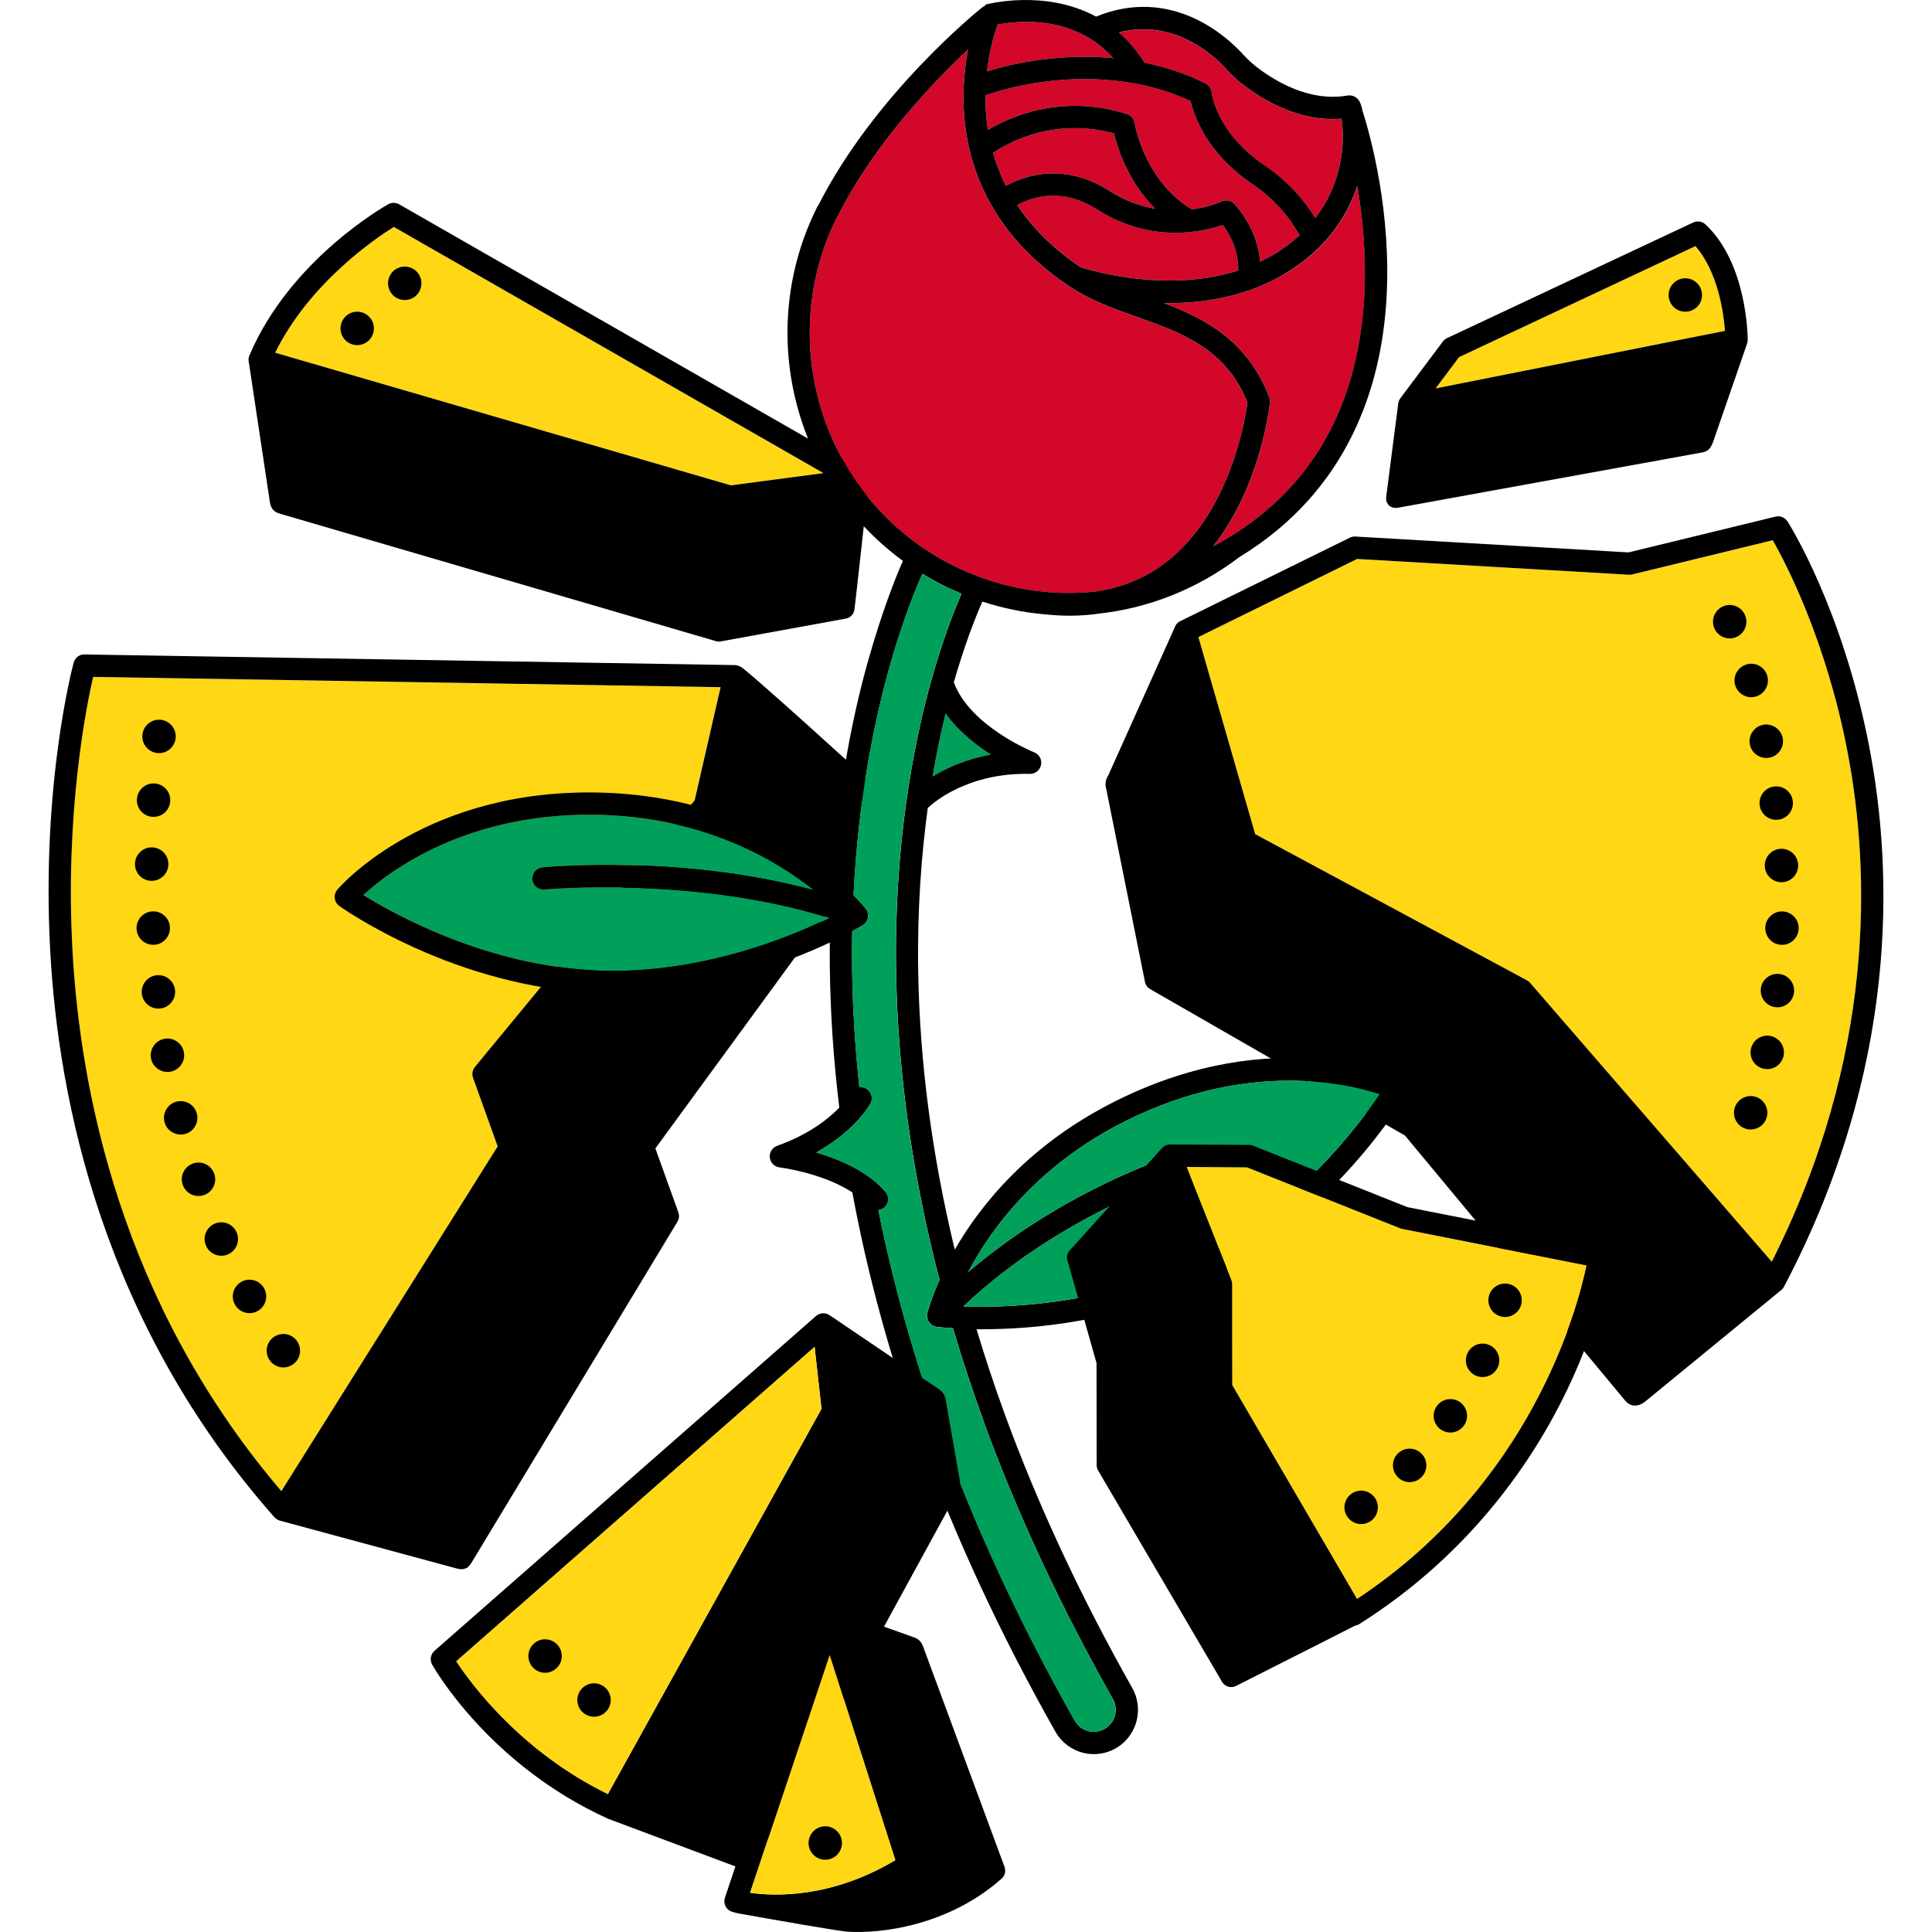 <?xml version="1.0" encoding="utf-8"?>
<svg version="1.1" id="Ebene_1" xmlns="http://www.w3.org/2000/svg" xmlns:xlink="http://www.w3.org/1999/xlink" x="0px" y="0px"
	 viewBox="0 0 517 517" style="enable-background:new 0 0 517 517;" xml:space="preserve">
<style type="text/css">
	.tmm-ic-y{fill:#FFD714;}
	.tmm-ic-g{fill:#00A05B;}
	.tmm-ic-r{fill:#D20729;}
</style>
<g id="coin1">
	<path class="tmm-ic-y" d="M73.636,94.387l121.956,35.495l24.772-3.272L105.382,60.722
		C100.296,63.905,82.745,75.849,73.636,94.387z"/>
	<path d="M93.413,91.791c-2.155-1.203-2.93-3.928-1.728-6.086
		c1.202-2.158,3.923-2.934,6.079-1.73c2.165,1.203,2.93,3.928,1.728,6.086
		c-0.814,1.472-2.334,2.297-3.904,2.297C94.853,92.358,94.108,92.179,93.413,91.791z
		 M104.438,78.047c-1.232-2.138-0.507-4.873,1.629-6.106
		c2.136-1.243,4.867-0.507,6.109,1.631c1.231,2.138,0.506,4.873-1.629,6.116
		c-0.705,0.408-1.48,0.597-2.235,0.597
		C106.762,80.285,105.262,79.489,104.438,78.047z"/>
	<path d="M230.983,125.824L106.822,54.676c-0.904-0.517-2.017-0.527-2.93-0.02
		c-1.073,0.597-26.362,14.948-37.149,40.467c-0.169,0.388-0.248,0.815-0.238,1.233
		v0.04c0.01,0.219,0.05,0.438,0.099,0.646l5.493,36.5
		c0.209,1.66,0.447,3.232,2.801,3.918l116.701,34.112
		c0.258,0.07,0.516,0.11,0.775,0.11c0.119,0,0.238,0,0.367-0.02l33.494-6.107
		c1.182-0.159,2.135-1.054,2.374-2.227c0.228-1.174,3.854-34.54,3.854-34.54
		h-0.02c0.149-1.184-0.417-2.357-1.47-2.954L230.983,125.824z M105.382,60.722
		l114.982,65.887l-24.772,3.272L73.636,94.387
		C82.735,75.839,100.286,63.905,105.382,60.722z"/>
</g>
<g id="coin2">
	<path class="tmm-ic-y" d="M24.916,181.139c-1.828,7.967-7.529,36.32-5.543,72.949
		c2.106,38.945,13.578,95.365,55.892,144.962l57.889-92.262l-6.596-18.359
		c-0.357-0.995-0.158-2.099,0.507-2.904l58.793-71.328l6.943-30.303l-167.895-2.745
		L24.916,181.139z"/>
	<path d="M42.556,201.537c-0.298,0-0.586-0.03-0.874-0.089
		c-0.288-0.05-0.566-0.14-0.834-0.249c-0.278-0.109-0.536-0.249-0.775-0.418
		c-0.248-0.159-0.477-0.348-0.675-0.557c-0.834-0.825-1.311-1.979-1.311-3.162
		c0-1.184,0.477-2.327,1.311-3.163c0.199-0.209,0.427-0.388,0.675-0.557
		c0.238-0.159,0.497-0.298,0.775-0.407c0.268-0.12,0.546-0.199,0.834-0.259
		c0.576-0.119,1.172-0.119,1.748,0c0.278,0.06,0.566,0.139,0.834,0.259
		c0.268,0.109,0.526,0.248,0.765,0.407c0.248,0.169,0.477,0.348,0.685,0.557
		c0.834,0.836,1.311,1.989,1.311,3.163c0,0.288-0.03,0.587-0.089,0.875
		c-0.06,0.288-0.149,0.567-0.258,0.835c-0.109,0.279-0.248,0.537-0.407,0.776
		c-0.169,0.249-0.348,0.478-0.556,0.676c-0.209,0.209-0.437,0.398-0.685,0.557
		c-0.238,0.169-0.497,0.309-0.765,0.418c-0.268,0.109-0.556,0.199-0.834,0.249
		C43.142,201.507,42.844,201.537,42.556,201.537z"/>
	<path d="M62.859,349.095c-1.202-2.168-0.417-4.883,1.738-6.087
		c2.165-1.203,4.887-0.417,6.079,1.741c1.202,2.168,0.417,4.893-1.738,6.086
		c-0.685,0.378-1.43,0.567-2.165,0.567
		C65.203,351.402,63.674,350.567,62.859,349.095z M55.121,333.342
		c-0.983-2.268,0.06-4.903,2.324-5.888c2.265-0.985,4.897,0.06,5.88,2.327
		c0.983,2.268-0.06,4.903-2.324,5.888c-0.576,0.248-1.182,0.368-1.778,0.368
		C57.495,336.037,55.856,335.032,55.121,333.342z M48.874,316.992
		c-0.775-2.348,0.487-4.884,2.831-5.659c2.334-0.786,4.867,0.477,5.652,2.824
		c0.785,2.347-0.487,4.883-2.821,5.659c-0.477,0.159-0.953,0.239-1.42,0.239
		C51.248,320.055,49.5,318.871,48.874,316.992z M44.007,300.214
		c-0.596-2.397,0.864-4.824,3.258-5.42c2.404-0.597,4.827,0.855,5.423,3.252
		c0.596,2.407-0.864,4.833-3.258,5.43c-0.368,0.089-0.725,0.129-1.083,0.129
		C46.341,303.605,44.513,302.253,44.007,300.214z M40.401,283.158
		c-0.417-2.437,1.202-4.754,3.635-5.182c2.424-0.427,4.748,1.194,5.175,3.63
		c0.427,2.437-1.202,4.754-3.625,5.182c-0.268,0.05-0.526,0.069-0.785,0.069
		C42.676,286.857,40.788,285.326,40.401,283.158z M37.948,265.923
		c-0.268-2.457,1.5-4.675,3.953-4.943c2.453-0.269,4.659,1.502,4.937,3.958
		c0.268,2.447-1.5,4.664-3.953,4.933c-0.169,0.02-0.338,0.03-0.497,0.03
		C40.143,269.901,38.206,268.21,37.948,265.923z M36.547,248.588
		c-0.129-2.466,1.758-4.575,4.231-4.704c2.463-0.129,4.569,1.77,4.698,4.237
		c0.119,2.476-1.768,4.575-4.231,4.704c-0.08,0-0.159,0-0.238,0
		c-2.364,0-4.341-1.86-4.46-4.247V248.588z M40.58,235.709
		c-2.473,0-4.47-2.009-4.46-4.485c0.01-2.477,2.016-4.476,4.48-4.466
		c2.473,0,4.47,2.019,4.46,4.486c0,2.476-2.007,4.465-4.47,4.465H40.58z
		 M40.838,218.593c-2.463-0.139-4.351-2.257-4.202-4.724
		c0.139-2.466,2.245-4.356,4.708-4.217c2.473,0.14,4.351,2.258,4.211,4.724
		c-0.129,2.377-2.106,4.217-4.46,4.217H40.838z"/>
	<path d="M75.831,365.922c-1.182,0-2.334-0.477-3.159-1.313
		c-0.209-0.208-0.397-0.437-0.556-0.686c-0.169-0.238-0.308-0.497-0.417-0.766
		c-0.109-0.268-0.199-0.556-0.248-0.835c-0.06-0.288-0.089-0.587-0.089-0.875
		c0-0.289,0.03-0.587,0.089-0.875c0.05-0.289,0.139-0.567,0.248-0.846
		c0.109-0.268,0.248-0.527,0.417-0.765c0.159-0.249,0.348-0.478,0.556-0.687
		c1.033-1.034,2.573-1.511,4.033-1.223c0.278,0.06,0.566,0.149,0.834,0.259
		c0.268,0.109,0.526,0.248,0.775,0.407c0.238,0.169,0.467,0.358,0.675,0.557
		c0.209,0.209,0.397,0.438,0.556,0.687c0.159,0.238,0.298,0.497,0.407,0.765
		c0.109,0.279,0.199,0.557,0.258,0.846c0.06,0.288,0.089,0.577,0.089,0.875
		s-0.03,0.587-0.089,0.875c-0.06,0.279-0.149,0.567-0.258,0.835
		c-0.109,0.269-0.248,0.528-0.407,0.766c-0.159,0.249-0.348,0.478-0.556,0.686
		c-0.209,0.209-0.437,0.388-0.675,0.557c-0.248,0.16-0.507,0.299-0.775,0.408
		c-0.268,0.11-0.556,0.199-0.834,0.259
		C76.418,365.892,76.119,365.922,75.831,365.922z"/>
	<path d="M231.271,207.842c-0.527-0.666-32.312-29.487-33.206-29.497h-0.089
		c-0.417-0.219-0.894-0.358-1.381-0.368l-173.954-2.844
		c-1.381-0.06-2.573,0.885-2.93,2.207c-0.357,1.313-8.651,32.76-6.287,76.857
		c2.175,40.746,14.353,100.159,60.014,151.815
		c0.348,0.397,0.805,0.676,1.291,0.835v0.03l47.558,12.869
		c1.113,0.268,1.798,0.219,2.603-0.159c0.387-0.179,0.933-0.885,1.301-1.442
		l55.088-91.208c0.457-0.736,0.556-1.641,0.268-2.457l-6.168-17.165l48.343-66.156
		c0.278-0.338,0.477-0.736,0.576-1.164l7.499-29.776
		C231.986,209.384,231.797,208.519,231.271,207.842z M185.878,214.188l-58.793,71.327
		c-0.666,0.815-0.864,1.919-0.507,2.904l6.596,18.359l-57.889,92.262
		c-0.417-0.487-0.805-0.975-1.222-1.462
		C32.753,348.349,21.469,292.656,19.383,254.088
		c-1.987-36.638,3.715-64.992,5.543-72.949l134.639,2.198l33.266,0.547
		l-6.944,30.304H185.878z"/>
</g>
<g id="coin6">
	<path class="tmm-ic-y" d="M436.772,153.73c-0.288,0.07-0.586,0.1-0.874,0.08l-72.739-4.227
		l-42.473,20.905l15.198,52.73l72.708,39.115c0.318,0.169,0.606,0.397,0.845,0.676
		l64.692,74.649c27.743-55.027,26.412-104.445,20.263-136.499
		c-5.731-29.875-16.558-50.541-20.005-56.578l-37.615,9.159V153.73z"/>
	<path d="M500.193,199.757c-7.082-36.678-21.246-59.274-21.852-60.208
		c-0.686-1.075-1.987-1.602-3.218-1.303l-39.325,9.577l-73.076-4.247
		c-0.516-0.029-1.023,0.07-1.49,0.299l-45.423,22.357
		c-0.437,0.218-0.794,0.527-1.062,0.895l-0.02,0.03
		c-0.209,0.288-0.368,0.606-0.467,0.954l-17.621,39.234
		c-0.904,1.522-0.954,2.606-0.576,3.929l10.38,51.725
		c0.208,0.736,0.705,1.352,1.38,1.711l68.14,39.154l58.882,70.88
		c0.536,0.626,1.341,1.342,2.543,1.382c1.162,0.01,2.066-0.418,2.93-1.134
		l36.592-29.985v-0.019c0.179-0.199,0.358-0.418,0.487-0.677
		c30.673-58.229,29.322-110.75,22.796-144.564V199.757z M474.129,337.648l-64.692-74.649
		c-0.239-0.269-0.517-0.497-0.845-0.676l-72.708-39.115l-15.198-52.73
		l42.473-20.905l72.739,4.227c0.298,0.02,0.586-0.01,0.874-0.079l37.616-9.16
		c3.436,6.037,14.273,26.703,20.004,56.578
		c6.149,32.064,7.48,81.472-20.263,136.499V337.648z"/>
	<path d="M462.865,170.836c-0.288,0-0.586-0.03-0.874-0.089
		c-0.288-0.05-0.566-0.139-0.834-0.249c-0.268-0.119-0.527-0.248-0.775-0.418
		c-0.238-0.159-0.467-0.348-0.675-0.556c-0.209-0.199-0.398-0.428-0.557-0.677
		c-0.159-0.238-0.298-0.507-0.417-0.775c-0.109-0.269-0.198-0.547-0.248-0.836
		c-0.06-0.288-0.089-0.587-0.089-0.875c0-1.174,0.476-2.327,1.311-3.163
		c0.208-0.208,0.437-0.397,0.675-0.557c0.248-0.159,0.507-0.298,0.775-0.407
		c0.268-0.12,0.546-0.199,0.834-0.259c1.45-0.298,2.99,0.179,4.033,1.223
		c0.834,0.836,1.311,1.989,1.311,3.163c0,0.288-0.03,0.587-0.089,0.875
		c-0.06,0.289-0.139,0.567-0.259,0.836c-0.109,0.268-0.248,0.537-0.407,0.775
		c-0.159,0.249-0.347,0.478-0.556,0.677
		C465.19,170.359,464.037,170.836,462.865,170.836z"/>
	<path d="M471.964,285.992c-2.414-0.527-3.944-2.904-3.417-5.32
		c0.516-2.417,2.9-3.959,5.314-3.431c2.414,0.527,3.943,2.904,3.417,5.32
		c-0.447,2.099-2.305,3.531-4.361,3.531
		C472.599,286.092,472.282,286.062,471.964,285.992z M475.113,269.523
		c-2.444-0.288-4.202-2.506-3.914-4.963c0.278-2.456,2.503-4.206,4.956-3.928
		c2.454,0.288,4.202,2.516,3.924,4.963c-0.268,2.287-2.205,3.958-4.44,3.958
		C475.47,269.553,475.291,269.553,475.113,269.523z M476.712,252.835
		c-2.464-0.07-4.401-2.138-4.321-4.615c0.079-2.466,2.135-4.405,4.599-4.326
		c2.473,0.08,4.41,2.138,4.331,4.615c-0.07,2.416-2.057,4.336-4.46,4.336
		C476.811,252.845,476.761,252.845,476.712,252.835z M472.252,231.811
		c-0.109-2.467,1.798-4.555,4.261-4.675c2.463-0.119,4.559,1.791,4.668,4.257
		c0.12,2.476-1.787,4.565-4.251,4.684h-0.218
		C474.348,236.077,472.361,234.207,472.252,231.811z M470.881,215.451
		c-0.298-2.457,1.44-4.694,3.894-4.983c2.453-0.308,4.678,1.442,4.976,3.899
		c0.298,2.446-1.44,4.684-3.894,4.982c-0.178,0.02-0.367,0.03-0.546,0.03
		C473.086,219.379,471.159,217.718,470.881,215.451z M468.269,199.24
		c-0.487-2.417,1.082-4.784,3.496-5.271c2.424-0.487,4.778,1.074,5.274,3.501
		c0.487,2.426-1.082,4.783-3.506,5.271c-0.298,0.059-0.596,0.089-0.884,0.089
		C470.563,202.83,468.706,201.368,468.269,199.24z M464.335,183.377
		c-0.705-2.367,0.646-4.863,3.01-5.569c2.364-0.716,4.857,0.626,5.562,3.003
		c0.706,2.367-0.635,4.854-2.999,5.57c-0.427,0.129-0.864,0.189-1.292,0.189
		C466.699,186.57,464.921,185.317,464.335,183.377z"/>
	<path d="M468.467,302.253c-1.172,0-2.324-0.478-3.158-1.303
		c-0.199-0.209-0.388-0.438-0.556-0.686c-0.159-0.239-0.298-0.497-0.408-0.776
		c-0.109-0.268-0.198-0.547-0.258-0.835c-0.05-0.289-0.079-0.577-0.079-0.875
		c0-0.299,0.029-0.587,0.079-0.876c0.06-0.278,0.149-0.567,0.258-0.835
		c0.11-0.269,0.249-0.527,0.408-0.776c0.168-0.238,0.357-0.467,0.556-0.676
		c0.834-0.835,1.986-1.313,3.158-1.313s2.335,0.478,3.169,1.313
		c0.199,0.209,0.387,0.438,0.556,0.676c0.159,0.249,0.298,0.507,0.407,0.776
		c0.11,0.268,0.199,0.557,0.259,0.835c0.059,0.289,0.089,0.587,0.089,0.876
		c0,0.288-0.03,0.586-0.089,0.875c-0.06,0.288-0.149,0.567-0.259,0.835
		c-0.109,0.279-0.248,0.537-0.407,0.776c-0.169,0.248-0.357,0.477-0.556,0.686
		C470.802,301.775,469.649,302.253,468.467,302.253z"/>
</g>
<g id="coin7">
	<path class="tmm-ic-y" d="M390.435,95.571l-6.278,8.374l77.447-15.406
		c-0.368-4.823-1.857-15.753-7.907-22.685L390.435,95.571z"/>
	<path d="M467.683,90.956c0-0.826-0.129-20.418-11.284-30.89
		c-0.894-0.835-2.195-1.044-3.308-0.527l-65.864,30.94
		c-0.437,0.209-0.825,0.517-1.123,0.915l-11.393,15.206
		c-0.238,0.318-0.397,0.686-0.496,1.054v0.05
		c-0.06,0.209-0.08,0.418-0.09,0.636l-2.99,23.113
		c-0.178,1.372-0.466,2.496,0.239,3.391c0.715,1.244,2.374,1.094,2.553,1.055
		l81.528-14.819c1.312-0.258,2.215-0.716,2.99-2.884
		c0.259-0.736,9.059-26.216,9.059-26.216c0.119-0.318,0.179-0.656,0.179-1.015
		V90.956z M390.435,95.571l63.262-29.716c6.04,6.932,7.539,17.862,7.907,22.685
		l-77.447,15.405L390.435,95.571z"/>
	<path d="M447.956,82.234c-1.818-1.681-1.927-4.515-0.248-6.325
		c1.679-1.82,4.509-1.929,6.317-0.249c1.818,1.681,1.917,4.515,0.248,6.325
		c-0.884,0.955-2.085,1.432-3.287,1.432C449.903,83.417,448.81,83.03,447.956,82.234z
		"/>
</g>
<g id="rose">
	<path class="tmm-ic-g" d="M253.043,190.926c-1.201,4.952-2.393,10.591-3.466,16.867
		c3.576-2.208,8.751-4.635,15.565-5.868
		C261.039,199.29,256.421,195.62,253.043,190.926z"/>
	<path class="tmm-ic-g" d="M145.153,232.089c1.688-0.159,37.685-3.381,72.708,6.156
		c-10.171-8.115-28.855-19.144-56.041-20.149
		c-36.275-1.342-57.71,15.077-64.593,21.412
		c8.353,5.202,33.364,19.125,63.064,20.219c26.987,0.994,50.876-8.851,61.563-14.092
		c-35.698-11.229-75.718-7.648-76.145-7.609c-1.639,0.15-3.089-1.054-3.248-2.695
		c-0.159-1.641,1.053-3.093,2.692-3.252V232.089z"/>
	<path class="tmm-ic-r" d="M264.367,34.755c5.94-3.531,19.786-9.736,37.199-4.247
		c1.082,0.338,1.877,1.263,2.046,2.387c0.02,0.149,2.622,15.564,15.356,23.143
		c4.609-0.607,7.628-1.989,7.897-2.118c1.192-0.557,2.632-0.278,3.506,0.716
		c4.966,5.609,6.496,11.328,6.844,15.405c1.132-0.537,2.244-1.114,3.347-1.76
		c2.781-1.641,5.165-3.431,7.201-5.321c-3.188-5.569-7.37-10.154-12.515-13.615
		c-12.317-8.294-15.734-18.319-16.638-22.287
		c-15.296-7.27-36.086-7.857-54.908-1.571c-0.03,2.914,0.158,6.027,0.665,9.259
		V34.755z"/>
	<path class="tmm-ic-r" d="M297.93,15.571c-10.559-11.785-25.825-10.005-30.981-8.981
		c-0.715,2.009-2.135,6.524-2.84,12.501
		C275.243,15.71,286.954,14.547,297.93,15.571z"/>
	<path class="tmm-ic-r" d="M224.218,57.749c-0.079,0.149-0.169,0.288-0.268,0.418
		c-16.965,34.122-3.248,75.753,30.762,93.018
		c7.202,3.66,14.81,5.958,22.498,6.942c0.139,0,0.268,0,0.407,0.02
		c0.666,0.1,1.321,0.169,1.967,0.249c4.46,0.417,8.94,0.388,13.38-0.07
		c7.27-1.014,13.737-3.699,19.309-8.056
		c16.936-13.257,20.958-38.1,21.544-42.555
		C327.927,93.263,316.375,89.156,304.158,84.81C298.178,82.682,292,80.484,286.646,76.983
		c-0.079-0.03-0.139-0.05-0.169-0.06v-0.04
		c-22.348-14.749-27.881-33.993-28.576-47.538
		c-0.318-6.166,0.308-11.706,1.142-16.071
		c-9.257,8.672-25.041,25.142-34.835,44.485L224.218,57.749z"/>
	<path class="tmm-ic-r" d="M289.269,71.543c4.162,1.293,23.769,6.733,42.085,0.825
		c0.05-2.596-0.486-7.28-4.142-12.183c-5.294,1.84-19.21,5.142-33.762-4.237
		c-6.823-4.396-14.462-4.754-21.236-1.084c3.884,5.828,9.387,11.517,17.065,16.668
		L289.269,71.543z"/>
	<path class="tmm-ic-r" d="M332.417,22.483c-1.46-1.144-2.891-2.486-4.38-4.107
		c-3.199-3.481-13.887-13.416-28.617-9.677c2.473,2.168,4.798,4.833,6.854,8.125
		c5.86,1.193,11.393,3.043,16.349,5.579c0.904,0.458,1.51,1.343,1.609,2.357
		c0.05,0.428,1.391,10.93,14.343,19.652c5.404,3.64,9.893,8.324,13.41,13.973
		c7.936-10.333,7.787-21.909,7.002-26.594c-11.571,0.915-21.494-5.301-26.57-9.289
		V22.483z"/>
	<path class="tmm-ic-r" d="M309.124,55.859c-7.27-7.26-10.091-16.27-11.015-20.149
		c-16.578-4.495-29.103,2.984-32.371,5.221c0.834,2.894,1.956,5.838,3.456,8.792
		c8.692-4.774,18.803-4.376,27.485,1.213c4.32,2.785,8.572,4.247,12.455,4.923
		H309.124z"/>
	<path class="tmm-ic-r" d="M343.581,73.422c-10.012,5.898-21.017,7.688-30.672,7.688
		c-0.497,0-0.984,0-1.47-0.01c11.035,4.177,22.369,10.015,28.219,25.142
		c0.169,0.437,0.228,0.905,0.189,1.372c-0.11,1.064-2.354,22.288-15.207,38.618
		c24.852-13.317,38.42-35.415,40.387-65.897
		c0.725-11.248-0.318-21.919-1.788-30.562
		c-2.424,7.439-7.798,16.688-19.638,23.66L343.581,73.422z"/>
	<path d="M376.539,290.418c-0.249-0.796-0.825-1.462-1.58-1.81
		c-1.35-0.637-33.513-15.246-76.085,5.868
		C275.541,306.042,262.5,322.233,255.497,334.406
		c-6.079-25.162-9.367-49.985-9.784-74.182
		c-0.288-16.589,0.834-31.367,2.563-44.027c1.629-1.532,10.846-9.468,27.315-9.11
		c1.44,0.02,2.702-0.975,2.99-2.397s-0.487-2.835-1.828-3.362
		c-0.169-0.069-17.094-6.862-21.514-18.727c2.9-10.134,5.82-17.483,7.638-21.621
		c5.334,1.741,10.777,2.865,16.26,3.372c0.07,0,0.149,0.01,0.219,0.02
		c0.039,0,0.079,0,0.119,0.01c2.314,0.248,4.579,0.378,6.794,0.378
		c2.712,0,5.344-0.189,7.897-0.567c13.3-1.482,26.242-6.564,37.496-15.127
		c29.59-18.001,37.924-46.295,39.324-68.543
		c1.48-23.59-4.261-44.226-6.367-50.85c-0.169-0.776-0.327-1.382-0.467-1.75
		c-0.973-2.665-3.138-2.437-3.565-2.357c-10.4,1.79-19.807-4.107-24.485-7.777
		c-1.202-0.945-2.394-2.069-3.665-3.451c-4.152-4.525-18.902-18.16-39.126-9.896
		c-13.935-7.509-29.52-3.242-29.729-3.173l0.08,0.278
		c-0.318,0.109-0.626,0.269-0.894,0.487c-1.172,0.935-28.796,23.272-43.844,53.018
		l-0.059-0.03c-16.926,33.436-6.536,73.644,22.756,95.076
		c-2.215,4.953-5.751,14.143-9.258,26.514c-3.774,13.327-8.025,33.029-9.645,57.772
		c-10.598-8.801-30.642-21.133-60.659-22.247
		c-47.47-1.76-70.812,24.793-71.785,25.927
		c-0.546,0.637-0.795,1.472-0.695,2.307c0.099,0.836,0.546,1.582,1.232,2.069
		c1.252,0.895,31.05,21.85,69.282,23.262c1.39,0.05,2.761,0.08,4.132,0.08
		c24.882,0,46.357-8.166,57.829-13.556c-0.02,2.337-0.02,4.714,0.01,7.121
		c0.159,12.223,1.013,24.585,2.533,37.056c-2.92,3.013-8.135,7.18-16.638,10.224
		c-1.301,0.467-2.115,1.77-1.957,3.142c0.159,1.373,1.242,2.467,2.613,2.626
		c0.139,0.02,11.482,1.432,19.468,6.683c4.033,21.87,10.072,43.998,18.108,66.226
		c9.337,25.798,21.534,52.083,36.245,78.11c1.599,2.834,4.341,4.893,7.509,5.658
		c0.904,0.219,1.828,0.329,2.751,0.329c2.305,0,4.599-0.677,6.546-1.97
		c5.155-3.411,6.804-10.323,3.755-15.723
		c-13.896-24.585-25.418-49.358-34.259-73.635
		c-2.721-7.478-5.175-14.927-7.419-22.367c0.496,0,1.003,0,1.539,0
		c13.777,0,37.199-1.989,59.806-13.197c34.278-16.996,52.863-48.364,53.627-49.686
		c0.428-0.726,0.517-1.592,0.269-2.397L376.539,290.418z M160.29,259.727
		c-29.699-1.094-54.71-15.017-63.063-20.219
		c6.883-6.335,28.328-22.755,64.593-21.412
		c27.186,1.005,45.87,12.034,56.041,20.149
		c-35.023-9.537-71.02-6.315-72.708-6.156c-1.639,0.159-2.841,1.611-2.692,3.252
		c0.149,1.641,1.599,2.835,3.248,2.695c0.427-0.039,40.447-3.63,76.145,7.608
		c-10.677,5.242-34.576,15.077-61.564,14.093V259.727z M265.132,201.925
		c-6.814,1.233-11.989,3.66-15.565,5.868c1.063-6.276,2.265-11.915,3.467-16.867
		C256.411,195.62,261.03,199.29,265.132,201.925z M363.219,49.763
		c1.47,8.642,2.513,19.314,1.788,30.562c-1.967,30.482-15.535,52.59-40.387,65.898
		c12.853-16.33,15.108-37.563,15.207-38.618c0.05-0.467-0.02-0.935-0.189-1.372
		c-5.85-15.117-17.184-20.965-28.219-25.142c0.487,0,0.973,0.01,1.47,0.01
		c9.655,0,20.66-1.79,30.673-7.688c11.85-6.972,17.213-16.231,19.637-23.66
		L363.219,49.763z M293.45,55.959c14.552,9.378,28.478,6.077,33.762,4.237
		c3.665,4.903,4.192,9.587,4.142,12.183c-18.316,5.897-37.933,0.467-42.085-0.826
		c-7.678-5.152-13.181-10.84-17.065-16.668c6.774-3.67,14.413-3.322,21.236,1.084
		L293.45,55.959z M269.194,49.723c-1.5-2.944-2.622-5.888-3.456-8.792
		c3.258-2.248,15.793-9.726,32.371-5.221c0.924,3.879,3.745,12.879,11.015,20.149
		c-3.883-0.666-8.135-2.138-12.455-4.923c-8.682-5.599-18.783-5.987-27.485-1.213
		H269.194z M328.037,18.366c1.49,1.621,2.92,2.974,4.38,4.107
		c5.076,3.988,14.999,10.214,26.57,9.289c0.795,4.684,0.944,16.27-7.002,26.594
		c-3.517-5.639-8.006-10.333-13.41-13.973
		c-12.952-8.722-14.293-19.224-14.343-19.652c-0.099-1.004-0.705-1.9-1.609-2.357
		c-4.956-2.536-10.489-4.386-16.349-5.579c-2.056-3.292-4.381-5.957-6.854-8.125
		c14.73-3.739,25.418,6.196,28.617,9.677V18.366z M266.95,6.59
		c5.155-1.024,20.421-2.805,30.98,8.981c-10.976-1.024-22.687,0.139-33.821,3.521
		C264.814,13.114,266.234,8.599,266.95,6.59z M318.61,27.058
		c0.904,3.958,4.321,13.993,16.638,22.287c5.145,3.461,9.327,8.046,12.515,13.615
		c-2.046,1.89-4.42,3.68-7.201,5.321c-1.103,0.646-2.215,1.223-3.347,1.76
		c-0.348-4.077-1.878-9.796-6.844-15.405c-0.874-0.994-2.315-1.273-3.506-0.716
		c-0.269,0.129-3.288,1.502-7.897,2.118c-12.734-7.578-15.336-22.993-15.356-23.143
		c-0.169-1.124-0.964-2.049-2.046-2.387c-17.413-5.49-31.249,0.716-37.199,4.247
		c-0.517-3.232-0.695-6.345-0.666-9.259c18.823-6.295,39.623-5.699,54.909,1.571
		V27.058z M223.95,58.156c0.099-0.129,0.189-0.269,0.268-0.418
		c9.794-19.343,25.577-35.813,34.835-44.485c-0.834,4.366-1.46,9.905-1.142,16.072
		c0.695,13.555,6.218,32.799,28.586,47.538v0.04c0,0,0.08,0.03,0.159,0.06
		c5.354,3.501,11.532,5.699,17.512,7.827c12.217,4.346,23.769,8.453,29.659,22.904
		c-0.596,4.455-4.608,29.299-21.544,42.556c-5.572,4.366-12.039,7.051-19.309,8.055
		c-4.44,0.458-8.92,0.488-13.38,0.07c-0.656-0.07-1.311-0.149-1.967-0.249
		c-0.139-0.02-0.278-0.02-0.407-0.02c-7.688-0.984-15.287-3.292-22.498-6.941
		c-34.01-17.255-47.737-58.896-30.762-93.018L223.95,58.156z M263.115,380.094
		c8.95,24.585,20.621,49.657,34.676,74.53c1.52,2.685,0.705,6.116-1.857,7.807
		c-1.371,0.915-3.01,1.203-4.619,0.815c-1.589-0.377-2.911-1.372-3.705-2.794
		c-14.552-25.738-26.6-51.715-35.828-77.205
		c-7.211-19.94-12.784-39.781-16.727-59.423c0.566-0.07,1.132-0.288,1.599-0.696
		c1.252-1.074,1.391-2.964,0.318-4.207c-1.033-1.203-2.205-2.287-3.456-3.272
		c-2.076-1.641-4.391-3.003-6.755-4.127c-2.831-1.353-5.721-2.367-8.314-3.123
		c2.841-1.581,5.185-3.242,7.102-4.824c2.384-1.969,4.113-3.818,5.295-5.27
		c1.37-1.691,2.016-2.845,2.095-2.984c0.785-1.452,0.249-3.262-1.201-4.048
		c-0.557-0.308-1.173-0.408-1.759-0.338c-1.152-10.651-1.807-21.233-1.946-31.695
		c-0.05-3.422-0.03-6.773,0.029-10.055c1.639-0.885,2.623-1.472,2.831-1.601
		c0.02-0.01,0.03-0.03,0.05-0.04c0.159-0.1,0.308-0.209,0.447-0.348
		c0,0,0.02-0.02,0.03-0.03c0.129-0.119,0.238-0.259,0.337-0.398
		c0.03-0.04,0.06-0.079,0.09-0.129c0.079-0.119,0.149-0.249,0.208-0.388
		c0.02-0.04,0.04-0.08,0.06-0.129c0-0.02,0.02-0.04,0.03-0.06
		c0.04-0.099,0.059-0.209,0.079-0.308c0.02-0.07,0.05-0.129,0.06-0.199
		c0-0.01,0-0.02,0-0.03c0.03-0.169,0.04-0.328,0.04-0.497
		c0-0.04,0-0.07,0-0.11c0-0.208-0.04-0.407-0.08-0.606
		c0-0.03-0.02-0.06-0.03-0.1c-0.049-0.159-0.099-0.318-0.169-0.467
		c-0.029-0.06-0.069-0.119-0.099-0.179c-0.069-0.119-0.129-0.229-0.208-0.338
		c-0.01-0.02-0.02-0.04-0.03-0.05c-0.189-0.249-1.301-1.621-3.298-3.65
		c1.321-26.484,5.781-47.439,9.714-61.322c3.268-11.567,6.586-19.881,8.711-24.675
		c1.689,1.035,3.427,2.029,5.225,2.944c1.728,0.875,3.477,1.661,5.245,2.397
		c-1.997,4.575-5.116,12.511-8.175,23.531c-4.579,16.489-9.923,43.391-9.327,77.891
		c0.457,26.782,4.361,54.301,11.612,82.187c-2.255,5.082-3.139,8.474-3.249,8.911
		c0,0.03,0,0.07-0.009,0.1c-0.03,0.119-0.04,0.238-0.05,0.358
		c0,0.079-0.02,0.159-0.02,0.238c0,0.12,0.01,0.249,0.03,0.368
		c0,0.08,0.01,0.15,0.03,0.229c0.029,0.139,0.069,0.279,0.119,0.408
		c0.02,0.06,0.03,0.109,0.049,0.169c0.08,0.189,0.169,0.358,0.289,0.527
		c0.109,0.169,0.248,0.328,0.397,0.467c0,0,0.079,0.07,0.119,0.1
		c0.119,0.099,0.238,0.199,0.368,0.278c0.049,0.03,0.109,0.05,0.158,0.08
		c0.13,0.07,0.249,0.129,0.378,0.179c0.069,0.02,0.129,0.04,0.199,0.06
		c0.129,0.039,0.248,0.069,0.377,0.089c0.03,0,0.05,0.02,0.079,0.02
		c0.289,0.04,1.818,0.219,4.331,0.368c2.424,8.185,5.126,16.4,8.125,24.634
		L263.115,380.094z M319.991,337.151c-24.385,12.093-50.429,12.849-62.19,12.451
		c28.557-27.041,64.922-37.135,65.299-37.235c1.589-0.428,2.523-2.069,2.096-3.66
		c-0.427-1.591-2.056-2.526-3.655-2.098c-1.53,0.417-34.001,9.408-62.468,33.814
		c6.089-11.567,18.564-28.752,42.443-40.587
		c32.401-16.071,58.773-9.955,67.672-7.021
		c-5.492,8.185-22.587,31.148-49.207,44.346L319.991,337.151z"/>
	<path class="tmm-ic-g" d="M297.781,454.624c-14.055-24.863-25.716-49.945-34.675-74.53
		c-3-8.234-5.692-16.439-8.126-24.634c-2.513-0.149-4.042-0.328-4.33-0.368
		c-0.03,0-0.05-0.01-0.08-0.02c-0.129-0.02-0.258-0.05-0.377-0.089
		c-0.07-0.02-0.139-0.03-0.199-0.06c-0.129-0.05-0.258-0.11-0.377-0.179
		c-0.05-0.03-0.11-0.05-0.159-0.08c-0.129-0.079-0.249-0.179-0.368-0.278
		c-0.039-0.03-0.079-0.06-0.119-0.1c-0.149-0.149-0.278-0.308-0.397-0.467
		c-0.119-0.179-0.209-0.358-0.288-0.537c-0.02-0.05-0.03-0.11-0.05-0.169
		c-0.05-0.139-0.089-0.269-0.119-0.408c-0.01-0.08-0.02-0.149-0.03-0.229
		c-0.01-0.119-0.03-0.248-0.03-0.368c0-0.079,0.01-0.159,0.02-0.238
		c0.01-0.12,0.02-0.239,0.05-0.358c0-0.03,0-0.07,0.01-0.1
		c0.109-0.437,0.993-3.839,3.248-8.911c-7.251-27.886-11.155-55.405-11.612-82.187
		c-0.596-34.5,4.748-61.402,9.327-77.892c3.06-11.019,6.178-18.955,8.175-23.53
		c-1.768-0.736-3.516-1.522-5.245-2.397c-1.797-0.915-3.526-1.909-5.224-2.944
		c-2.126,4.794-5.443,13.108-8.711,24.675c-3.924,13.883-8.394,34.838-9.715,61.322
		c2.007,2.029,3.109,3.401,3.298,3.65c0.01,0.02,0.02,0.04,0.03,0.05
		c0.079,0.109,0.149,0.218,0.208,0.338c0.03,0.059,0.07,0.119,0.1,0.179
		c0.069,0.149,0.119,0.308,0.169,0.467c0,0.03,0.029,0.06,0.029,0.1
		c0.05,0.199,0.08,0.397,0.08,0.606c0,0.04,0,0.07,0,0.11
		c0,0.169,0,0.328-0.04,0.497c0,0.01,0,0.02,0,0.03
		c-0.01,0.069-0.04,0.129-0.06,0.199c-0.029,0.099-0.039,0.209-0.079,0.308
		c0,0.02-0.02,0.04-0.03,0.06c-0.02,0.039-0.04,0.089-0.059,0.129
		c-0.06,0.139-0.13,0.269-0.209,0.388c-0.03,0.04-0.06,0.089-0.089,0.129
		c-0.1,0.139-0.219,0.279-0.338,0.398c0,0-0.02,0.02-0.03,0.03
		c-0.139,0.129-0.288,0.238-0.447,0.348c-0.02,0.01-0.03,0.03-0.05,0.04
		c-0.208,0.129-1.191,0.716-2.83,1.601c-0.06,3.282-0.07,6.633-0.03,10.054
		c0.139,10.463,0.794,21.045,1.947,31.696c0.586-0.07,1.202,0.03,1.758,0.338
		c1.45,0.786,1.986,2.596,1.202,4.048c-0.07,0.129-0.676,1.203-1.937,2.785
		c-0.05,0.069-0.1,0.129-0.159,0.198c-0.159,0.199-0.338,0.408-0.527,0.627
		c-0.029,0.03-0.059,0.07-0.089,0.099c-0.169,0.199-0.348,0.398-0.526,0.597
		l-0.05,0.06c-0.209,0.229-0.417,0.457-0.646,0.696v0.02
		c-0.258,0.248-0.506,0.507-0.775,0.766c-0.784,0.765-1.668,1.581-2.681,2.406
		c-1.927,1.592-4.262,3.243-7.102,4.824c2.592,0.756,5.483,1.77,8.313,3.123
		c1.113,0.537,2.225,1.123,3.298,1.77c0.576,0.338,1.132,0.706,1.689,1.074
		c0.029,0.02,0.059,0.03,0.079,0.05c0.576,0.388,1.133,0.795,1.679,1.233
		c1.251,0.985,2.423,2.069,3.456,3.272c1.073,1.253,0.934,3.133-0.317,4.207
		c-0.467,0.408-1.023,0.626-1.6,0.696c3.944,19.642,9.516,39.493,16.727,59.423
		c9.218,25.49,21.277,51.467,35.828,77.205c0.805,1.422,2.116,2.407,3.705,2.794
		c1.609,0.388,3.248,0.1,4.619-0.815c2.553-1.691,3.367-5.122,1.857-7.807
		L297.781,454.624z"/>
	<path class="tmm-ic-g" d="M369.198,292.805c-8.909-2.934-35.271-9.05-67.672,7.021
		c-23.879,11.845-36.354,29.02-42.443,40.587
		c28.467-24.406,60.938-33.396,62.467-33.814c1.59-0.428,3.219,0.517,3.656,2.098
		c0.427,1.592-0.507,3.233-2.096,3.66c-0.387,0.1-36.742,10.204-65.299,37.235
		c11.761,0.408,37.795-0.358,62.19-12.451
		c26.62-13.198,43.714-36.171,49.207-44.346L369.198,292.805z"/>
</g>
<g id="coin3">
	<path d="M256.858,396.245l-3.805-21.75c-0.357-1.83-1.331-2.437-2.354-3.123
		c-0.327-0.219-28.785-19.483-28.785-19.483c-0.159-0.099-0.328-0.188-0.517-0.258
		c-1.033-0.408-2.205-0.189-3.039,0.537l-102.08,89.577
		c-1.063,0.935-1.321,2.476-0.636,3.709c0.616,1.094,15.416,26.902,47.062,41.233
		c0.199,0.09,0.397,0.15,0.596,0.199v0.03l35.004,13.098
		c0.307,0.139,0.625,0.219,0.943,0.249c1.063,0.079,2.126-0.498,2.652-1.522
		l54.522-99.81c0.447-0.816,0.606-1.761,0.437-2.676V396.245z M179.143,450.387
		l-16.469,29.697c-23.272-11.358-36.592-29.478-40.565-35.525l95.881-84.137
		l1.848,16.579L179.143,450.387z"/>
	<path class="tmm-ic-y" d="M162.664,480.084l57.164-103.083l-1.847-16.579l-95.882,84.137
		C126.072,450.606,139.402,468.726,162.664,480.084z"/>
	<path d="M156.496,458.652c-2.056-1.363-2.622-4.138-1.251-6.196
		c1.36-2.069,4.132-2.626,6.188-1.263c2.056,1.362,2.622,4.137,1.261,6.196
		c-0.864,1.302-2.284,2.009-3.735,2.009
		C158.115,459.398,157.261,459.159,156.496,458.652z M142.193,445.703
		c-1.411-2.029-0.904-4.823,1.122-6.226c2.026-1.412,4.818-0.905,6.218,1.124
		c1.411,2.029,0.904,4.824-1.122,6.226c-0.775,0.547-1.669,0.805-2.543,0.805
		C144.448,447.632,143.057,446.956,142.193,445.703z"/>
</g>
<g id="coin4">
	<path d="M268.867,499.726l-21.803-58.996c-0.586-1.621-1.371-2.227-2.871-2.715
		c-1.291-0.447-21.117-7.538-21.117-7.538c-0.308-0.11-0.636-0.169-0.983-0.169
		c-1.252,0-2.434,0.815-2.841,2.039l-25.259,75.464
		c-0.259,0.766-0.189,1.611,0.178,2.327c0.368,0.716,1.023,1.253,1.798,1.482
		c0.209,0.06,1.53,0.438,3.725,0.776c5.9,1.054,24.455,4.326,26.938,4.505
		c8.959,0.637,27.117-1.541,41.39-14.172c0.845-0.746,1.172-1.929,0.835-3.003
		H268.867z M200.717,506.498l21.296-63.619l17.571,54.887
		C222.301,508.109,207.015,507.413,200.717,506.498z"/>
	<path class="tmm-ic-y" d="M200.727,506.498c6.297,0.915,21.584,1.611,38.867-8.732
		l-17.571-54.887L200.727,506.498z"/>
	<path d="M217.027,495.529c-1.291-2.109-0.626-4.864,1.48-6.156
		c2.106-1.293,4.857-0.627,6.148,1.481c1.282,2.109,0.616,4.864-1.49,6.157
		c-0.725,0.447-1.529,0.656-2.324,0.656
		C219.341,497.667,217.871,496.901,217.027,495.529z"/>
</g>
<g id="coin5">
	<path class="tmm-ic-y" d="M374.662,328.667l-40.983-16.33l-16.161-0.089l11.989,30.283
		c0.139,0.348,0.208,0.726,0.208,1.094l0.03,27.001l33.394,57.245
		c46.596-30.8,59.002-77.483,61.465-89.268l-49.416-9.767
		c-0.179-0.039-0.358-0.089-0.526-0.159V328.667z"/>
	<path d="M428.647,333.312l-52.039-10.284l-41.251-16.439
		c-0.347-0.139-0.715-0.209-1.082-0.209l-21.138-0.119h-0.019
		c-0.875,0-1.679,0.397-2.245,1.054c0,0-24.733,27.409-24.832,27.538
		c-0.537,0.766-0.656,1.751-0.328,2.636l7.718,27.28l0.029,27.289
		c0,0.508,0.139,0.995,0.388,1.432l33.166,56.559
		c0.526,0.905,1.48,1.412,2.463,1.412c0.477,0,0.944-0.139,1.4-0.368
		c21.902-11.059,29.491-14.927,31.726-16.071c0.397-0.06,0.785-0.199,1.132-0.418
		c30.375-19.164,47.042-44.724,55.684-62.794c9.367-19.602,11.532-34.52,11.621-35.147
		c0.219-1.571-0.824-3.033-2.373-3.341L428.647,333.312z M363.139,427.871
		l-8.552-14.659l-24.842-42.576l-0.02-17.643v-9.348
		c-0.01-0.378-0.079-0.746-0.218-1.094l-11.989-30.283l16.161,0.089l40.983,16.33
		c0.168,0.07,0.347,0.12,0.526,0.159l49.416,9.767
		c-2.463,11.785-14.87,58.478-61.465,89.268V427.871z"/>
	<path d="M402.752,352.426c-0.288,0-0.586-0.029-0.874-0.089
		c-0.279-0.06-0.567-0.139-0.835-0.249c-0.268-0.119-0.526-0.258-0.765-0.417
		c-0.248-0.159-0.476-0.348-0.685-0.557c-0.209-0.209-0.387-0.438-0.556-0.677
		c-0.159-0.248-0.298-0.507-0.408-0.775c-0.109-0.269-0.198-0.547-0.258-0.836
		c-0.059-0.288-0.089-0.586-0.089-0.875c0-0.288,0.03-0.587,0.089-0.875
		c0.06-0.288,0.149-0.567,0.258-0.835c0.11-0.269,0.249-0.528,0.408-0.776
		c0.169-0.239,0.347-0.468,0.556-0.676c0.209-0.209,0.437-0.398,0.685-0.557
		c0.239-0.16,0.497-0.299,0.765-0.418c0.268-0.109,0.556-0.189,0.835-0.249
		c0.576-0.119,1.172-0.119,1.748,0c0.288,0.06,0.566,0.14,0.834,0.249
		c0.278,0.119,0.536,0.258,0.775,0.418c0.248,0.159,0.477,0.348,0.675,0.557
		c0.209,0.208,0.398,0.437,0.566,0.676c0.159,0.248,0.298,0.507,0.408,0.776
		c0.109,0.268,0.198,0.547,0.258,0.835c0.05,0.288,0.079,0.587,0.079,0.875
		c0,0.289-0.029,0.587-0.079,0.875c-0.06,0.289-0.149,0.567-0.258,0.836
		c-0.11,0.268-0.249,0.527-0.408,0.775c-0.168,0.239-0.357,0.468-0.566,0.677
		c-0.198,0.209-0.427,0.398-0.675,0.557c-0.239,0.159-0.497,0.298-0.775,0.417
		c-0.268,0.11-0.546,0.189-0.834,0.249S403.05,352.426,402.752,352.426z"/>
	<path d="M374.105,395.34c-1.778-1.73-1.807-4.555-0.089-6.335
		c1.718-1.77,4.549-1.8,6.317-0.079c1.778,1.72,1.808,4.554,0.09,6.325
		c-0.874,0.905-2.037,1.362-3.199,1.362
		C376.092,396.613,374.97,396.186,374.105,395.34z M385.568,382.551
		c-2.026-1.413-2.533-4.197-1.123-6.226c1.401-2.039,4.192-2.536,6.218-1.134
		c2.027,1.412,2.533,4.197,1.123,6.236c-0.864,1.253-2.255,1.919-3.675,1.919
		C387.237,383.346,386.343,383.088,385.568,382.551z M394.805,368.06
		c-2.224-1.074-3.158-3.739-2.095-5.967c1.062-2.237,3.734-3.172,5.959-2.108
		c2.225,1.074,3.169,3.749,2.096,5.977c-0.765,1.601-2.364,2.536-4.033,2.536
		C396.087,368.498,395.431,368.359,394.805,368.06z"/>
	<path d="M364.242,407.841c-0.298,0-0.586-0.029-0.874-0.089
		c-0.288-0.06-0.566-0.149-0.834-0.259c-0.279-0.109-0.537-0.248-0.775-0.407
		c-0.249-0.16-0.477-0.348-0.676-0.557c-0.208-0.209-0.397-0.438-0.556-0.677
		c-0.169-0.248-0.308-0.507-0.417-0.775c-0.109-0.269-0.199-0.557-0.258-0.836
		c-0.05-0.288-0.08-0.587-0.08-0.875c0-1.183,0.477-2.337,1.311-3.162
		c0.199-0.209,0.427-0.398,0.676-0.557c0.238-0.17,0.496-0.309,0.775-0.418
		c0.268-0.11,0.546-0.199,0.834-0.259c1.45-0.288,2.99,0.189,4.033,1.234
		c0.834,0.825,1.311,1.979,1.311,3.162c0,0.288-0.03,0.587-0.09,0.875
		c-0.059,0.279-0.149,0.567-0.258,0.836c-0.109,0.268-0.248,0.527-0.407,0.775
		c-0.169,0.239-0.348,0.468-0.556,0.677c-0.209,0.209-0.437,0.397-0.686,0.557
		c-0.238,0.159-0.496,0.298-0.765,0.407c-0.268,0.11-0.556,0.199-0.834,0.259
		C364.828,407.812,364.53,407.841,364.242,407.841z"/>
</g>
</svg>
